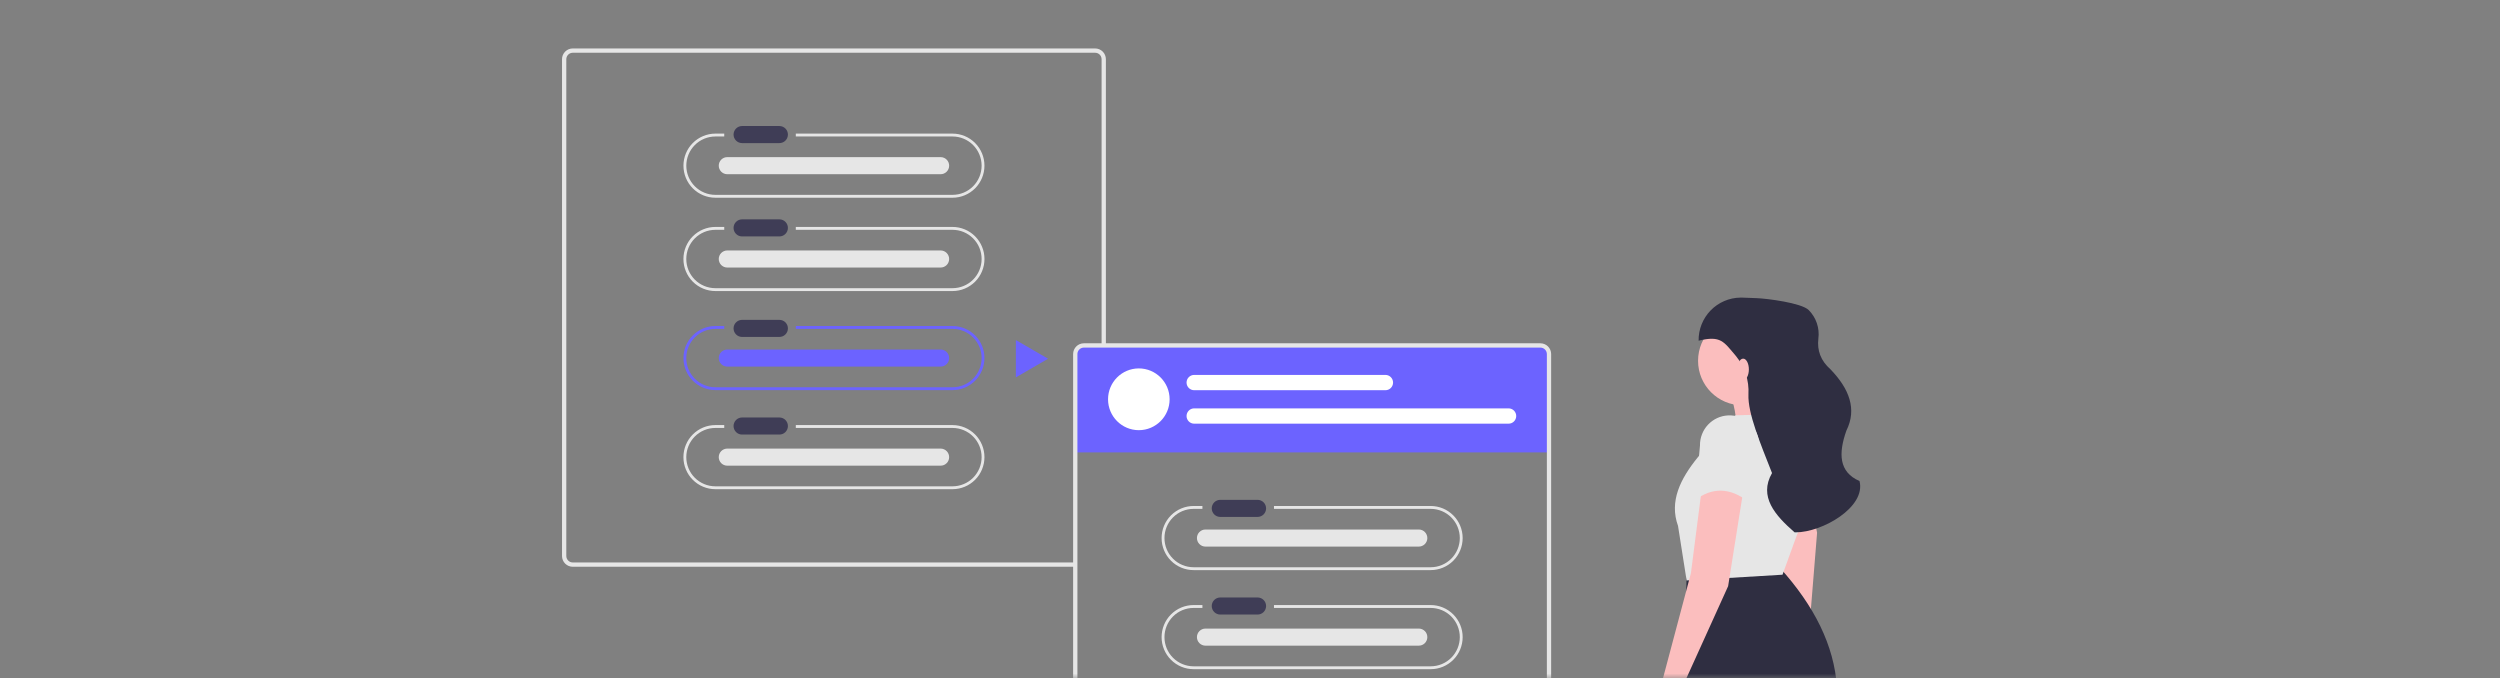 <svg width="258" height="70" viewBox="0 0 258 70" fill="none" xmlns="http://www.w3.org/2000/svg">
<rect x="0" y="0" width="258" height="70" fill="#808080" stroke="none"/>
<mask id="mask0" mask-type="alpha" maskUnits="userSpaceOnUse" x="0" y="0" width="258" height="70">
<path d="M0 5.2C0 2.328 2.328 0 5.2 0H252.8C255.672 0 258 2.328 258 5.2V70H0V5.2Z" fill="#AF48C9"/>
</mask>
<g mask="url(#mask0)">
<path d="M98.3 23.42H82.127V23.717H98.3C99.097 23.717 99.86 24.034 100.423 24.599C100.986 25.164 101.303 25.93 101.303 26.728C101.303 27.527 100.986 28.293 100.423 28.858C99.86 29.423 99.097 29.74 98.3 29.74H73.827C73.031 29.74 72.267 29.423 71.704 28.858C71.141 28.293 70.825 27.527 70.825 26.728C70.825 25.93 71.141 25.164 71.704 24.599C72.267 24.034 73.031 23.717 73.827 23.717H74.742V23.42H73.827C72.953 23.42 72.114 23.769 71.495 24.389C70.877 25.01 70.529 25.851 70.529 26.728C70.529 27.606 70.877 28.447 71.495 29.068C72.114 29.688 72.953 30.037 73.827 30.037H98.3C99.175 30.037 100.014 29.688 100.632 29.068C101.251 28.447 101.598 27.606 101.598 26.728C101.598 25.851 101.251 25.01 100.632 24.389C100.014 23.769 99.175 23.42 98.3 23.42Z" fill="#E6E6E6"/>
<path d="M98.3 33.644H82.127V33.941H98.3C99.097 33.941 99.86 34.258 100.423 34.823C100.986 35.388 101.303 36.154 101.303 36.952C101.303 37.751 100.986 38.517 100.423 39.082C99.86 39.647 99.097 39.964 98.3 39.964H73.827C73.031 39.964 72.267 39.647 71.704 39.082C71.141 38.517 70.825 37.751 70.825 36.952C70.825 36.154 71.141 35.388 71.704 34.823C72.267 34.258 73.031 33.941 73.827 33.941H74.742V33.644H73.827C72.953 33.645 72.115 33.994 71.497 34.614C70.879 35.234 70.532 36.075 70.532 36.952C70.532 37.829 70.879 38.67 71.497 39.291C72.115 39.911 72.953 40.26 73.827 40.261H98.3C99.175 40.26 100.013 39.911 100.631 39.291C101.249 38.67 101.596 37.829 101.596 36.952C101.596 36.075 101.249 35.234 100.631 34.614C100.013 33.994 99.175 33.645 98.3 33.644Z" fill="#6C63FF"/>
<path d="M98.3 43.868H82.127V44.164H98.3C99.097 44.164 99.86 44.482 100.423 45.047C100.986 45.611 101.303 46.377 101.303 47.176C101.303 47.975 100.986 48.741 100.423 49.306C99.86 49.871 99.097 50.188 98.3 50.188H73.827C73.031 50.188 72.267 49.871 71.704 49.306C71.141 48.741 70.825 47.975 70.825 47.176C70.825 46.377 71.141 45.611 71.704 45.047C72.267 44.482 73.031 44.164 73.827 44.164H74.742V43.868H73.827C72.953 43.868 72.114 44.217 71.495 44.837C70.877 45.458 70.529 46.299 70.529 47.176C70.529 48.054 70.877 48.895 71.495 49.516C72.114 50.136 72.953 50.484 73.827 50.484H98.3C99.175 50.484 100.013 50.135 100.631 49.515C101.249 48.894 101.596 48.053 101.596 47.176C101.596 46.299 101.249 45.458 100.631 44.838C100.013 44.218 99.175 43.869 98.3 43.868Z" fill="#E6E6E6"/>
<path d="M76.567 22.637C76.337 22.641 76.117 22.736 75.956 22.9C75.794 23.065 75.703 23.287 75.703 23.518C75.703 23.75 75.794 23.971 75.956 24.136C76.117 24.301 76.337 24.396 76.567 24.399H80.42C80.653 24.403 80.878 24.314 81.045 24.151C81.212 23.989 81.308 23.766 81.312 23.533C81.316 23.299 81.227 23.074 81.065 22.906C80.903 22.738 80.682 22.641 80.449 22.637C80.439 22.637 80.43 22.637 80.42 22.637H76.567Z" fill="#3F3D56"/>
<path d="M76.567 33.01C76.337 33.013 76.117 33.108 75.956 33.273C75.794 33.437 75.703 33.659 75.703 33.891C75.703 34.122 75.794 34.344 75.956 34.508C76.117 34.673 76.337 34.768 76.567 34.772H80.42C80.653 34.775 80.878 34.686 81.046 34.524C81.213 34.361 81.309 34.139 81.313 33.905C81.317 33.671 81.228 33.446 81.066 33.278C80.904 33.11 80.682 33.013 80.449 33.01C80.439 33.009 80.43 33.009 80.42 33.01H76.567Z" fill="#3F3D56"/>
<path d="M76.567 43.085C76.337 43.089 76.117 43.184 75.956 43.348C75.794 43.513 75.703 43.735 75.703 43.966C75.703 44.197 75.794 44.419 75.956 44.584C76.117 44.749 76.337 44.843 76.567 44.847H80.42C80.653 44.851 80.878 44.762 81.046 44.599C81.213 44.437 81.309 44.214 81.313 43.981C81.317 43.747 81.228 43.521 81.066 43.353C80.904 43.185 80.682 43.089 80.449 43.085C80.439 43.085 80.43 43.085 80.42 43.085H76.567Z" fill="#3F3D56"/>
<path d="M75.039 25.847C74.809 25.851 74.589 25.946 74.427 26.11C74.266 26.275 74.175 26.497 74.175 26.729C74.175 26.96 74.266 27.182 74.427 27.346C74.589 27.511 74.809 27.606 75.039 27.61H97.059C97.293 27.613 97.517 27.524 97.685 27.362C97.852 27.199 97.948 26.977 97.952 26.743C97.956 26.509 97.867 26.284 97.705 26.116C97.543 25.948 97.321 25.851 97.088 25.847C97.079 25.847 97.069 25.847 97.059 25.847H75.039Z" fill="#E6E6E6"/>
<path d="M98.3 13.789H82.127V14.085H98.3C99.097 14.085 99.86 14.403 100.423 14.967C100.986 15.532 101.303 16.298 101.303 17.097C101.303 17.896 100.986 18.662 100.423 19.227C99.86 19.792 99.097 20.109 98.3 20.109H73.827C73.031 20.108 72.268 19.791 71.706 19.226C71.143 18.661 70.827 17.896 70.827 17.097C70.827 16.299 71.143 15.533 71.706 14.968C72.268 14.403 73.031 14.086 73.827 14.085H74.742V13.789H73.827C72.953 13.79 72.115 14.138 71.497 14.759C70.879 15.379 70.532 16.22 70.532 17.097C70.532 17.974 70.879 18.815 71.497 19.436C72.115 20.056 72.953 20.405 73.827 20.405H98.3C99.175 20.405 100.013 20.056 100.631 19.436C101.249 18.815 101.596 17.974 101.596 17.097C101.596 16.22 101.249 15.379 100.631 14.759C100.013 14.138 99.175 13.79 98.3 13.789Z" fill="#E6E6E6"/>
<path d="M76.567 13.006C76.337 13.01 76.117 13.104 75.956 13.269C75.794 13.434 75.703 13.656 75.703 13.887C75.703 14.118 75.794 14.34 75.956 14.505C76.117 14.67 76.337 14.764 76.567 14.768H80.42C80.653 14.772 80.878 14.683 81.046 14.52C81.213 14.358 81.309 14.135 81.313 13.902C81.317 13.668 81.228 13.442 81.066 13.274C80.904 13.106 80.682 13.01 80.449 13.006C80.439 13.006 80.43 13.006 80.42 13.006H76.567Z" fill="#3F3D56"/>
<path d="M75.039 16.216C74.808 16.22 74.589 16.314 74.427 16.479C74.266 16.644 74.175 16.866 74.175 17.097C74.175 17.328 74.266 17.55 74.427 17.715C74.589 17.88 74.808 17.974 75.039 17.978H97.059C97.175 17.98 97.29 17.959 97.397 17.917C97.504 17.874 97.602 17.811 97.685 17.731C97.768 17.65 97.835 17.554 97.88 17.448C97.927 17.342 97.951 17.227 97.953 17.112C97.955 16.996 97.934 16.881 97.892 16.773C97.849 16.666 97.786 16.567 97.706 16.484C97.625 16.401 97.529 16.334 97.424 16.288C97.318 16.242 97.204 16.218 97.088 16.216C97.079 16.216 97.069 16.216 97.059 16.216H75.039Z" fill="#E6E6E6"/>
<path d="M75.039 36.071C74.809 36.075 74.589 36.17 74.427 36.334C74.266 36.499 74.175 36.721 74.175 36.952C74.175 37.184 74.266 37.406 74.427 37.57C74.589 37.735 74.809 37.83 75.039 37.833H97.059C97.175 37.835 97.289 37.814 97.397 37.772C97.504 37.729 97.602 37.666 97.685 37.586C97.768 37.505 97.834 37.409 97.88 37.303C97.926 37.197 97.95 37.083 97.952 36.967C97.954 36.851 97.933 36.736 97.891 36.629C97.849 36.521 97.785 36.423 97.705 36.34C97.625 36.257 97.529 36.19 97.423 36.144C97.317 36.098 97.204 36.073 97.088 36.071C97.079 36.071 97.069 36.071 97.059 36.071H75.039Z" fill="#6C63FF"/>
<path d="M75.039 46.295C74.809 46.299 74.589 46.394 74.427 46.558C74.266 46.723 74.175 46.945 74.175 47.176C74.175 47.407 74.266 47.63 74.427 47.794C74.589 47.959 74.809 48.054 75.039 48.057H97.059C97.175 48.059 97.289 48.038 97.397 47.996C97.504 47.953 97.602 47.89 97.685 47.809C97.768 47.729 97.834 47.633 97.88 47.527C97.926 47.421 97.95 47.306 97.952 47.191C97.954 47.075 97.933 46.96 97.891 46.852C97.849 46.745 97.785 46.647 97.705 46.564C97.625 46.48 97.529 46.414 97.423 46.368C97.317 46.322 97.204 46.297 97.088 46.295C97.079 46.295 97.069 46.295 97.059 46.295H75.039Z" fill="#E6E6E6"/>
<path d="M108.161 37.021L104.837 35.096V38.946L108.161 37.021L104.837 35.096V38.946L108.161 37.021Z" fill="#6C63FF"/>
<path d="M111.041 58.046H59.108C58.932 58.046 58.763 57.975 58.638 57.85C58.513 57.725 58.443 57.556 58.443 57.379V6.111C58.443 5.935 58.513 5.765 58.638 5.64C58.763 5.515 58.932 5.445 59.108 5.445H113.02C113.196 5.445 113.365 5.515 113.489 5.64C113.614 5.765 113.684 5.935 113.684 6.111V36.465H114.127V6.111C114.127 5.817 114.01 5.534 113.803 5.326C113.595 5.118 113.313 5 113.02 5H59.108C58.814 5 58.532 5.118 58.325 5.326C58.117 5.534 58 5.817 58 6.111V57.379C58 57.674 58.117 57.956 58.325 58.165C58.532 58.373 58.814 58.49 59.108 58.49H111.041V58.046Z" fill="#E6E6E6"/>
<path d="M158.688 35.724H112.135C111.531 35.724 111.041 36.108 111.041 36.581V46.689H159.783V36.581C159.783 36.108 159.292 35.724 158.688 35.724Z" fill="#6C63FF"/>
<path d="M158.971 35.428H111.853C111.56 35.428 111.278 35.545 111.07 35.754C110.862 35.962 110.746 36.245 110.746 36.539V74.324C110.746 74.618 110.862 74.901 111.07 75.109C111.278 75.318 111.56 75.435 111.853 75.435H158.971C159.265 75.435 159.546 75.318 159.754 75.109C159.962 74.901 160.079 74.618 160.079 74.324V36.539C160.079 36.245 159.962 35.962 159.754 35.754C159.546 35.545 159.265 35.428 158.971 35.428ZM159.636 74.324C159.635 74.5 159.565 74.67 159.441 74.795C159.316 74.92 159.147 74.99 158.971 74.99H111.853C111.677 74.99 111.508 74.92 111.384 74.795C111.259 74.67 111.189 74.5 111.189 74.324V36.539C111.189 36.363 111.259 36.193 111.384 36.068C111.508 35.943 111.677 35.873 111.853 35.873H158.971C159.147 35.873 159.316 35.943 159.441 36.068C159.565 36.193 159.635 36.363 159.636 36.539V74.324Z" fill="#E6E6E6"/>
<path d="M147.648 52.218H131.475V52.515H147.648C148.445 52.515 149.208 52.832 149.771 53.397C150.334 53.962 150.651 54.728 150.651 55.527C150.651 56.325 150.334 57.092 149.771 57.656C149.208 58.221 148.445 58.539 147.648 58.539H123.175C122.379 58.539 121.615 58.221 121.052 57.656C120.489 57.092 120.173 56.325 120.173 55.527C120.173 54.728 120.489 53.962 121.052 53.397C121.615 52.832 122.379 52.515 123.175 52.515H124.09V52.218H123.175C122.301 52.218 121.462 52.567 120.843 53.188C120.225 53.808 119.877 54.649 119.877 55.527C119.877 56.404 120.225 57.246 120.843 57.866C121.462 58.486 122.301 58.835 123.175 58.835H147.648C148.523 58.835 149.362 58.486 149.98 57.866C150.599 57.246 150.946 56.404 150.946 55.527C150.946 54.649 150.599 53.808 149.98 53.188C149.362 52.567 148.523 52.218 147.648 52.218Z" fill="#E6E6E6"/>
<path d="M147.648 62.442H131.475V62.739H147.648C148.445 62.739 149.208 63.056 149.771 63.621C150.334 64.186 150.651 64.952 150.651 65.751C150.651 66.549 150.334 67.316 149.771 67.88C149.208 68.445 148.445 68.763 147.648 68.763H123.175C122.379 68.763 121.615 68.445 121.052 67.88C120.489 67.316 120.173 66.549 120.173 65.751C120.173 64.952 120.489 64.186 121.052 63.621C121.615 63.056 122.379 62.739 123.175 62.739H124.09V62.442H123.175C122.301 62.442 121.462 62.791 120.843 63.411C120.225 64.032 119.877 64.873 119.877 65.751C119.877 66.628 120.225 67.469 120.843 68.09C121.462 68.71 122.301 69.059 123.175 69.059H147.648C148.523 69.059 149.362 68.71 149.98 68.09C150.599 67.469 150.946 66.628 150.946 65.751C150.946 64.873 150.599 64.032 149.98 63.411C149.362 62.791 148.523 62.442 147.648 62.442Z" fill="#E6E6E6"/>
<path d="M125.915 51.584C125.685 51.588 125.465 51.682 125.303 51.847C125.142 52.012 125.051 52.234 125.051 52.465C125.051 52.696 125.142 52.918 125.303 53.083C125.465 53.248 125.685 53.342 125.915 53.346H129.768C130.001 53.35 130.226 53.261 130.393 53.098C130.561 52.935 130.657 52.713 130.661 52.479C130.665 52.246 130.576 52.02 130.414 51.852C130.252 51.684 130.03 51.588 129.797 51.584C129.787 51.584 129.778 51.584 129.768 51.584H125.915Z" fill="#3F3D56"/>
<path d="M125.915 61.66C125.685 61.663 125.465 61.758 125.303 61.923C125.142 62.087 125.051 62.309 125.051 62.541C125.051 62.772 125.142 62.994 125.303 63.158C125.465 63.323 125.685 63.418 125.915 63.422H129.768C130.001 63.425 130.226 63.336 130.393 63.174C130.561 63.011 130.657 62.789 130.661 62.555C130.665 62.321 130.576 62.096 130.414 61.928C130.252 61.76 130.03 61.663 129.797 61.66C129.787 61.659 129.778 61.659 129.768 61.66H125.915Z" fill="#3F3D56"/>
<path d="M124.387 54.646C124.157 54.65 123.937 54.744 123.776 54.909C123.614 55.074 123.523 55.295 123.523 55.527C123.523 55.758 123.614 55.98 123.776 56.145C123.937 56.309 124.157 56.404 124.387 56.408H146.408C146.523 56.41 146.638 56.389 146.745 56.346C146.852 56.304 146.95 56.24 147.033 56.16C147.116 56.08 147.182 55.983 147.228 55.877C147.274 55.771 147.299 55.657 147.301 55.541C147.302 55.425 147.282 55.311 147.239 55.203C147.197 55.095 147.134 54.997 147.054 54.914C146.973 54.831 146.878 54.764 146.772 54.718C146.666 54.672 146.552 54.648 146.437 54.646C146.427 54.645 146.418 54.645 146.408 54.646H124.387Z" fill="#E6E6E6"/>
<path d="M124.387 64.87C124.157 64.873 123.937 64.968 123.776 65.133C123.614 65.297 123.523 65.519 123.523 65.751C123.523 65.982 123.614 66.204 123.776 66.369C123.937 66.533 124.157 66.628 124.387 66.632H146.408C146.523 66.634 146.638 66.613 146.745 66.57C146.852 66.528 146.95 66.464 147.033 66.384C147.116 66.303 147.182 66.207 147.228 66.101C147.274 65.995 147.299 65.881 147.301 65.765C147.302 65.649 147.282 65.534 147.239 65.427C147.197 65.319 147.134 65.221 147.054 65.138C146.973 65.055 146.878 64.988 146.772 64.942C146.666 64.896 146.552 64.871 146.437 64.87C146.427 64.87 146.418 64.87 146.408 64.87H124.387Z" fill="#E6E6E6"/>
<path d="M117.527 44.394C119.282 44.394 120.705 42.967 120.705 41.207C120.705 39.447 119.282 38.02 117.527 38.02C115.773 38.02 114.35 39.447 114.35 41.207C114.35 42.967 115.773 44.394 117.527 44.394Z" fill="white"/>
<path d="M123.227 38.691C123.02 38.694 122.823 38.779 122.678 38.926C122.533 39.074 122.452 39.273 122.452 39.48C122.452 39.688 122.533 39.886 122.678 40.034C122.823 40.182 123.02 40.267 123.227 40.27H142.964C143.068 40.272 143.17 40.253 143.266 40.215C143.363 40.177 143.45 40.12 143.525 40.048C143.599 39.976 143.658 39.89 143.699 39.795C143.741 39.699 143.763 39.597 143.764 39.493C143.766 39.39 143.747 39.287 143.709 39.19C143.671 39.094 143.615 39.006 143.543 38.931C143.471 38.857 143.385 38.797 143.29 38.756C143.195 38.715 143.093 38.692 142.99 38.691C142.981 38.691 142.973 38.691 142.964 38.691H123.227Z" fill="white"/>
<path d="M123.227 42.144C123.02 42.147 122.823 42.232 122.678 42.38C122.533 42.527 122.452 42.726 122.452 42.934C122.452 43.141 122.533 43.34 122.678 43.487C122.823 43.635 123.02 43.72 123.227 43.723H155.674C155.883 43.727 156.084 43.647 156.234 43.501C156.384 43.355 156.47 43.156 156.474 42.947C156.477 42.737 156.398 42.535 156.252 42.384C156.107 42.234 155.908 42.147 155.7 42.144C155.691 42.144 155.682 42.144 155.674 42.144H123.227Z" fill="white"/>
<path d="M185.727 45.233L179.228 45.974C179.316 43.972 179.148 42.104 178.489 40.492L183.807 38.566C183.33 40.56 184.225 42.835 185.727 45.233Z" fill="#FBBEBE"/>
<path d="M186.51 67.472L188.616 71.242C188.741 71.466 188.821 71.713 188.851 71.969C188.881 72.224 188.861 72.483 188.791 72.731C188.722 72.978 188.604 73.21 188.446 73.412C188.287 73.614 188.09 73.782 187.866 73.908C187.858 73.913 187.849 73.918 187.841 73.922C187.557 74.076 187.24 74.157 186.918 74.158C186.595 74.159 186.278 74.08 185.993 73.928C185.709 73.775 185.466 73.555 185.287 73.286C185.108 73.017 184.999 72.707 184.968 72.385L184.626 68.782L183.46 55.03L181.47 45.985L185.601 44.809L187.523 54.981L186.51 67.472Z" fill="#FBBEBE"/>
<path d="M190.01 107.614L187.352 107.466L181.443 81.091L168.889 107.614L166.23 107.466L173.911 66.57L174.058 59.162L183.659 58.569C187.247 62.528 189.279 66.622 189.567 70.867L190.01 107.614Z" fill="#2F2E41"/>
<path d="M179.819 41.825C182.347 41.825 184.397 39.769 184.397 37.232C184.397 34.695 182.347 32.639 179.819 32.639C177.29 32.639 175.24 34.695 175.24 37.232C175.24 39.769 177.29 41.825 179.819 41.825Z" fill="#FBBEBE"/>
<path d="M183.954 59.31L174.058 59.903L173.172 54.272C172.255 51.741 173.401 49.416 175.24 47.16L179.08 42.863L184.397 42.715C185.113 42.95 185.747 43.385 186.226 43.969C186.704 44.553 187.007 45.261 187.1 46.011C187.483 49.161 186.91 52.354 185.456 55.172L183.954 59.31Z" fill="#E6E6E6"/>
<path d="M173.172 71.905L173.88 76.167C173.922 76.421 173.914 76.68 173.856 76.931C173.799 77.181 173.692 77.418 173.543 77.627C173.394 77.837 173.205 78.015 172.988 78.151C172.77 78.287 172.528 78.379 172.275 78.421C172.266 78.423 172.256 78.424 172.247 78.426C171.928 78.474 171.602 78.443 171.298 78.334C170.995 78.225 170.722 78.043 170.506 77.803C170.29 77.563 170.136 77.273 170.059 76.959C169.981 76.645 169.982 76.317 170.062 76.004L170.956 72.497L174.501 59.162L175.683 49.975L179.966 50.271L178.342 60.495L173.172 71.905Z" fill="#FBBEBE"/>
<path d="M185.31 54.939H185.204C183.207 53.203 181.471 51.256 182.873 48.82C181.684 45.793 180.359 42.65 180.439 40.705C180.523 39.267 180.061 37.851 179.147 36.74C177.884 35.26 177.603 34.599 175.296 35.159C175.28 33.996 175.725 32.874 176.533 32.04C177.342 31.207 178.447 30.729 179.606 30.713C179.68 30.712 179.753 30.713 179.826 30.715L181.267 30.768C182.37 30.808 185.894 31.26 186.65 31.99C187.034 32.373 187.324 32.839 187.499 33.353C187.673 33.866 187.727 34.413 187.655 34.951C187.514 36.158 187.893 37.224 188.908 38.117C190.849 40.131 191.65 42.221 190.549 44.437C189.718 46.783 189.758 48.714 191.901 49.642C192.597 52.322 188.07 54.939 185.31 54.939Z" fill="#2F2E41"/>
<path d="M180.409 51.753C178.576 50.346 176.754 50.235 174.944 51.605L175.438 45.978C175.425 45.183 175.72 44.414 176.262 43.834C176.805 43.253 177.551 42.907 178.343 42.87C178.743 42.851 179.142 42.911 179.519 43.047C179.896 43.182 180.243 43.392 180.539 43.662C180.835 43.932 181.076 44.258 181.246 44.622C181.417 44.985 181.515 45.379 181.534 45.78C181.537 45.846 181.538 45.911 181.537 45.977L180.409 51.753Z" fill="#E6E6E6"/>
<path d="M179.893 39.232C180.219 39.232 180.483 38.735 180.483 38.121C180.483 37.507 180.219 37.01 179.893 37.01C179.566 37.01 179.302 37.507 179.302 38.121C179.302 38.735 179.566 39.232 179.893 39.232Z" fill="#FBBEBE"/>
</g>
</svg>
